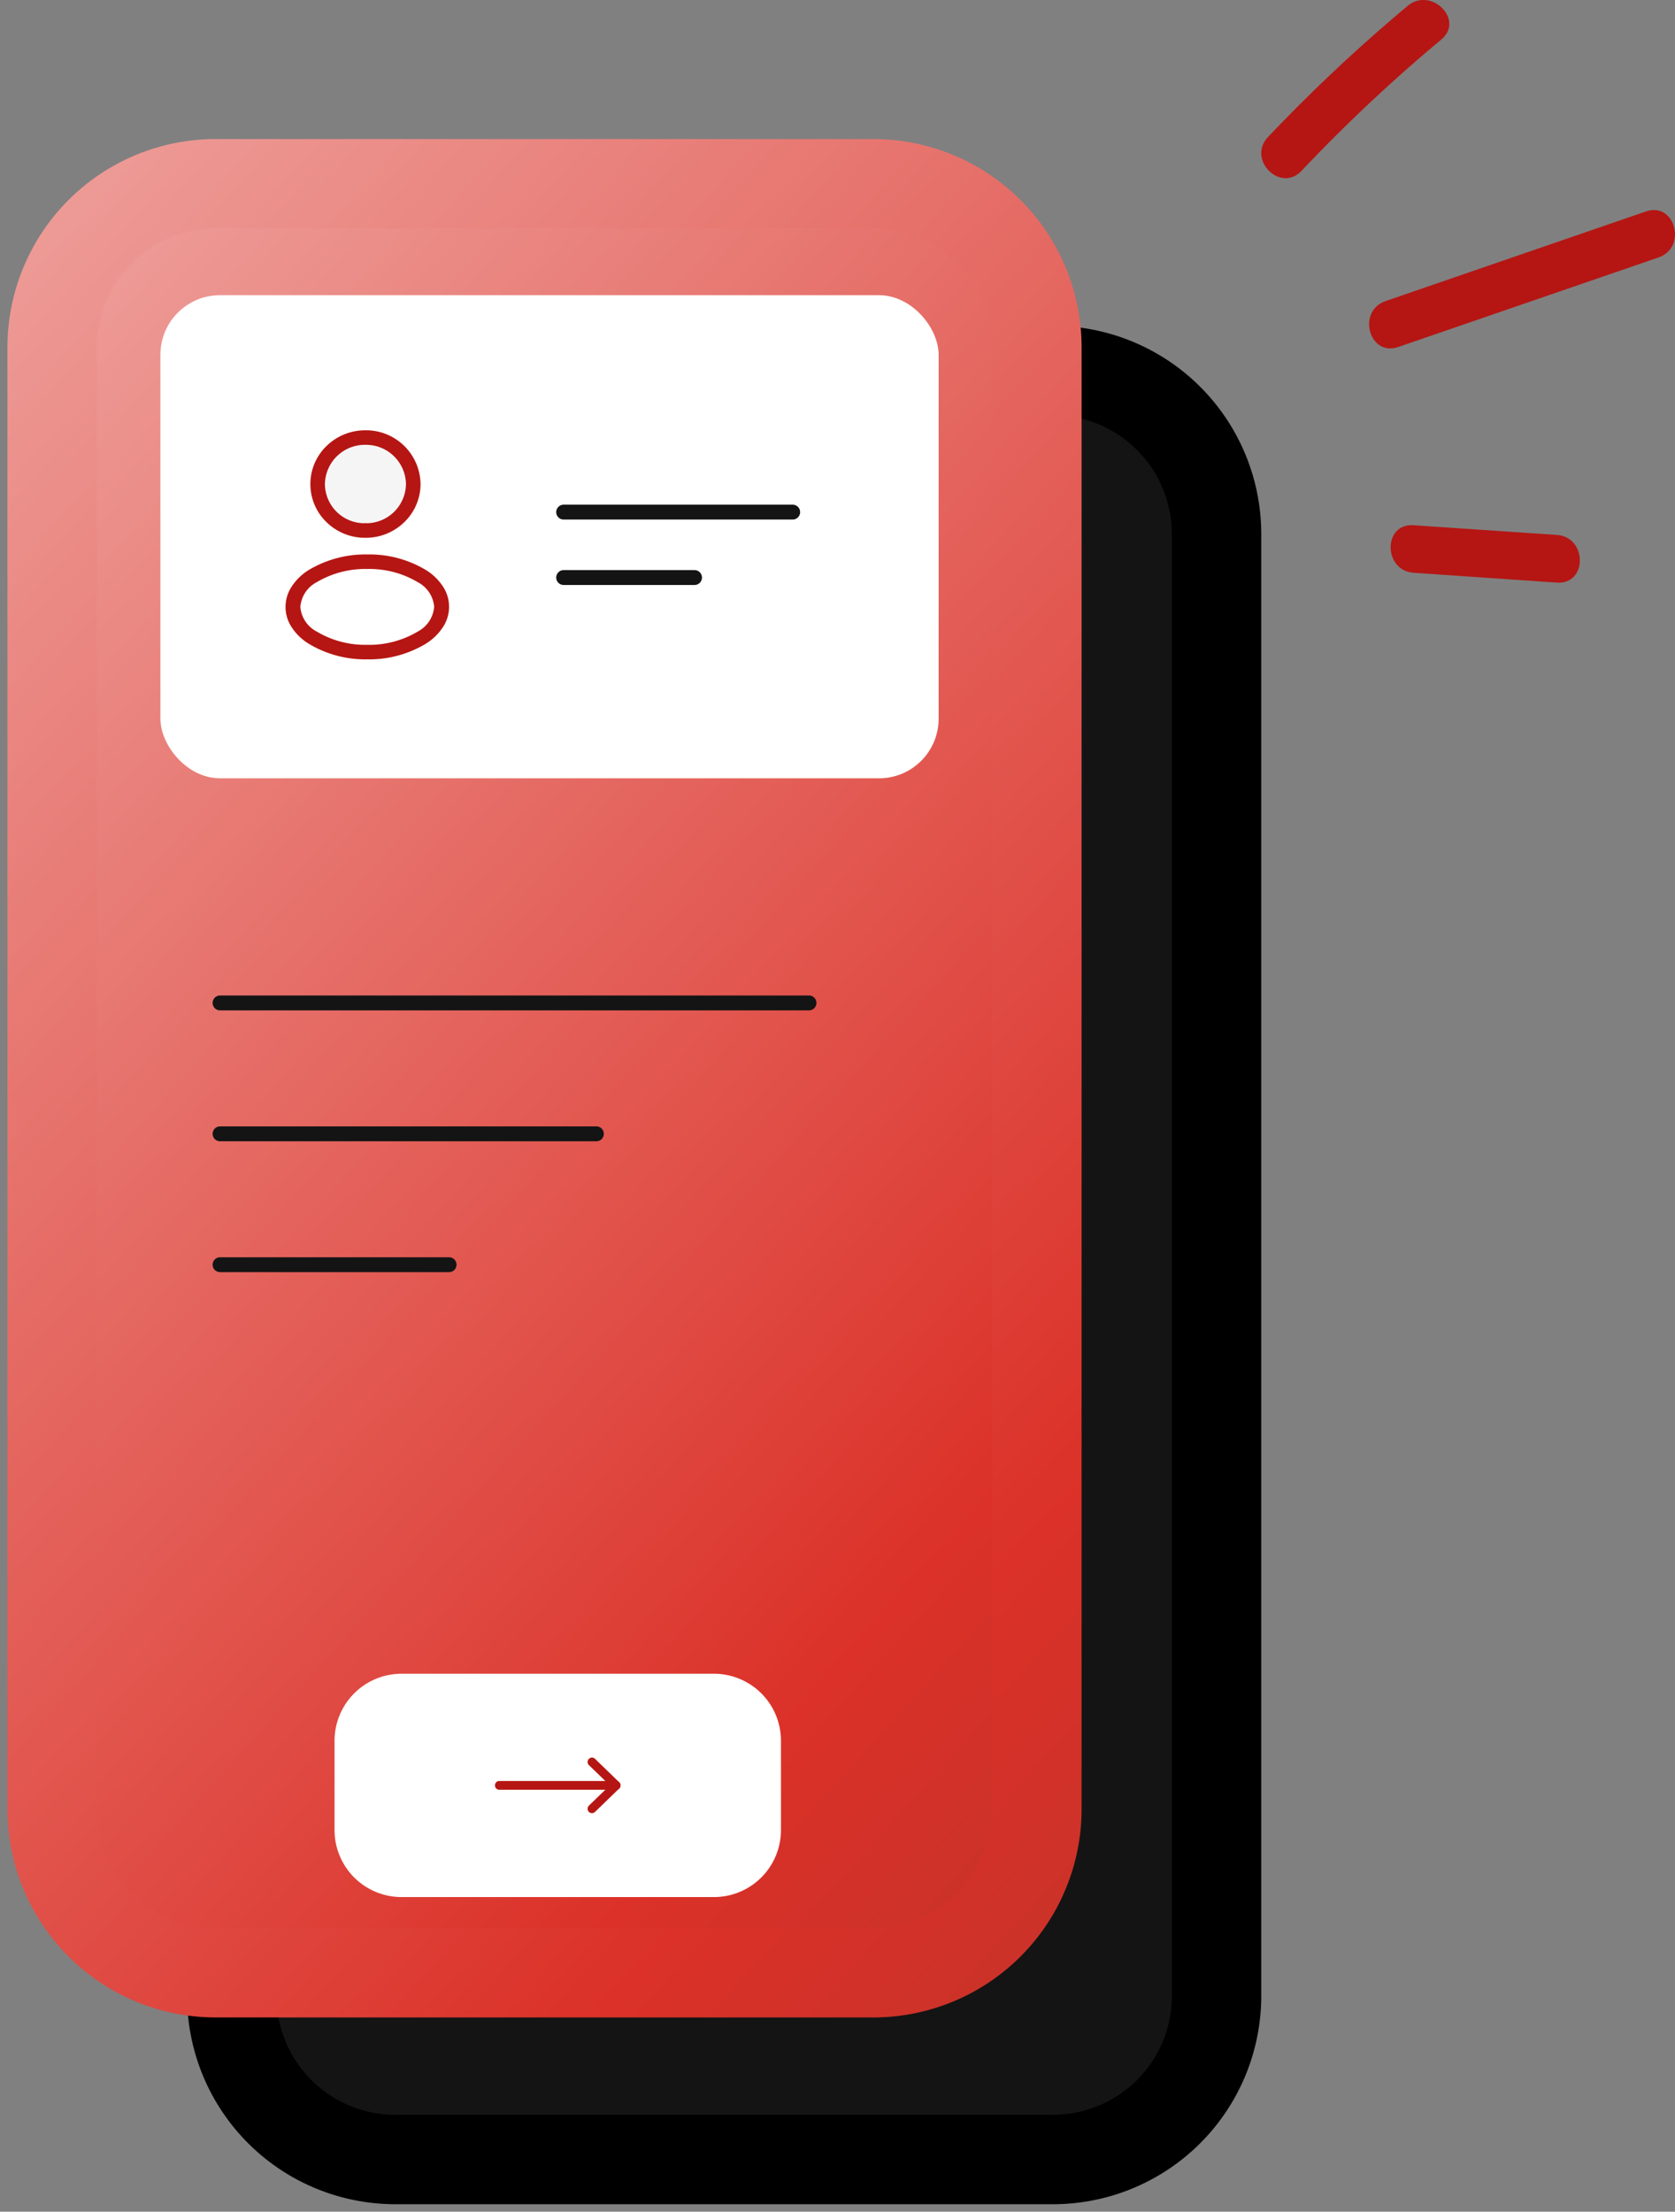 <svg xmlns="http://www.w3.org/2000/svg" xmlns:xlink="http://www.w3.org/1999/xlink" width="112.482" height="148.5" viewBox="0 0 112.482 148.5">
  <rect x="0" y="0" width="112.482" height="148.5" fill="#808080" stroke="none"/>
  <defs>
    <linearGradient id="linear-gradient" x1="-0.278" y1="-0.961" x2="1.851" y2="2.508" gradientUnits="objectBoundingBox">
      <stop offset="0" stop-color="#fff"/>
      <stop offset="0.515" stop-color="#db3128"/>
      <stop offset="1" stop-color="#383838"/>
    </linearGradient>
  </defs>
  <g id="Update_Profile_Dark_theme" data-name="Update Profile Dark theme" transform="translate(-71.8 -312.001)">
    <g id="Group_64644" data-name="Group 64644" transform="translate(72.3 321.337)">
      <g id="Group_64644-2" data-name="Group 64644">
        <path id="Path_343031" data-name="Path 343031" d="M15.316,0h35.5A15.316,15.316,0,0,1,66.129,15.316V104.8a15.316,15.316,0,0,1-15.316,15.316h-35.5A15.316,15.316,0,0,1,0,104.8V15.316A15.316,15.316,0,0,1,15.316,0Z" transform="translate(15.071 15.547)" fill="#141414" stroke="rgba(0,0,0,0)" stroke-width="1"/>
        <path id="Path_343009" data-name="Path 343009" d="M69.389,136.891H25.2a13.988,13.988,0,0,1-13.973-13.97V24.74A13.988,13.988,0,0,1,25.2,10.768H69.389A13.988,13.988,0,0,1,83.361,24.74v98.181A13.988,13.988,0,0,1,69.389,136.891ZM25.2,16.772a7.978,7.978,0,0,0-7.969,7.968v98.181a7.978,7.978,0,0,0,7.969,7.965H69.389a7.978,7.978,0,0,0,7.969-7.965V24.74a7.978,7.978,0,0,0-7.969-7.968Z" transform="translate(0.836 1.772)" stroke="rgba(0,0,0,0)" stroke-width="1"/>
        <path id="Path_343030" data-name="Path 343030" d="M10.721,0H55.408A10.721,10.721,0,0,1,66.129,10.721V109.4a10.721,10.721,0,0,1-10.721,10.721H10.721A10.721,10.721,0,0,1,0,109.4V10.721A10.721,10.721,0,0,1,10.721,0Z" transform="translate(3 3.008)" stroke="rgba(0,0,0,0)" stroke-width="1" fill="url(#linear-gradient)"/>
        <path id="Path_343012" data-name="Path 343012" d="M58.161,126.123H13.972A13.988,13.988,0,0,1,0,112.151V13.972A13.988,13.988,0,0,1,13.972,0H58.16A13.988,13.988,0,0,1,72.133,13.972v98.179a13.988,13.988,0,0,1-13.972,13.972ZM13.972,6A7.978,7.978,0,0,0,6,13.972v98.179a7.978,7.978,0,0,0,7.969,7.968H58.16a7.978,7.978,0,0,0,7.969-7.968V13.972A7.978,7.978,0,0,0,58.161,6Z" stroke="rgba(0,0,0,0)" stroke-width="1" fill="url(#linear-gradient)"/>
      </g>
      <rect id="Rectangle_5827" data-name="Rectangle 5827" width="52.26" height="32.437" rx="4" transform="translate(10.272 10.485)" fill="#fff"/>
      <g id="profile" transform="translate(18.672 19.555)">
        <path id="Path_338771" data-name="Path 338771" d="M10.85,8.241a1.322,1.322,0,0,0-.236,0,3.18,3.18,0,1,1,.236,0Z" transform="translate(-5.367 -1.512)" fill="#f5f5f5"/>
        <path id="Path_338771_-_Outline" data-name="Path 338771 - Outline" d="M9.636,7.717H9.62A3.7,3.7,0,0,1,7.1,6.626a3.557,3.557,0,0,1,.046-5.072A3.72,3.72,0,0,1,9.759.5a3.66,3.66,0,0,1,3.7,3.612s0,0,0,0a3.567,3.567,0,0,1-1.046,2.512A3.708,3.708,0,0,1,9.89,7.717a.489.489,0,0,1-.063,0c-.014,0-.037,0-.069,0s-.054,0-.079,0Zm.123-6.241A2.683,2.683,0,0,0,7.037,4.112,2.654,2.654,0,0,0,9.626,6.74a1.871,1.871,0,0,1,.26,0A2.667,2.667,0,0,0,12.48,4.111,2.683,2.683,0,0,0,9.759,1.476Z" transform="translate(-4.39 -0.5)" fill="#b51613"/>
        <path id="Path_338772" data-name="Path 338772" d="M9.343,11.687a7.361,7.361,0,0,1,3.933,1.046,3.664,3.664,0,0,1,1.147,1.113,2.466,2.466,0,0,1,0,2.712,3.681,3.681,0,0,1-1.149,1.12A7.361,7.361,0,0,1,9.338,18.73,7.361,7.361,0,0,1,5.4,17.679a3.663,3.663,0,0,1-1.146-1.113,2.466,2.466,0,0,1,0-2.712A3.681,3.681,0,0,1,5.4,12.734h0A7.418,7.418,0,0,1,9.343,11.687Zm-.005,6.067a6.341,6.341,0,0,0,3.39-.891,2.062,2.062,0,0,0,1.1-1.662,2.052,2.052,0,0,0-1.1-1.652,6.341,6.341,0,0,0-3.386-.886,6.4,6.4,0,0,0-3.4.886,2.061,2.061,0,0,0-1.1,1.662,2.052,2.052,0,0,0,1.1,1.652A6.341,6.341,0,0,0,9.338,17.754Z" transform="translate(-3.845 -3.35)" fill="#b51613"/>
      </g>
      <g id="Group_64645" data-name="Group 64645" transform="translate(21.966 103.045)">
        <path id="Path_343032" data-name="Path 343032" d="M4.5,0H25.478a4.5,4.5,0,0,1,4.5,4.5v5.995a4.5,4.5,0,0,1-4.5,4.5H4.5a4.5,4.5,0,0,1-4.5-4.5V4.5A4.5,4.5,0,0,1,4.5,0Z" transform="translate(0 0)" fill="#fff" stroke="rgba(0,0,0,0)" stroke-width="1"/>
        <path id="Path_203485" data-name="Path 203485" d="M3.433,2.209a.294.294,0,0,1-.212-.09L1.864.717.506,2.12a.294.294,0,0,1-.423-.409L1.652.09a.294.294,0,0,1,.423,0l1.57,1.621a.294.294,0,0,1-.211.5Z" transform="translate(19.204 5.631) rotate(90)" fill="#b51613"/>
        <path id="Path_203486" data-name="Path 203486" d="M.294,8.432A.294.294,0,0,1,0,8.138V.294a.294.294,0,0,1,.589,0V8.138A.294.294,0,0,1,.294,8.432Z" transform="translate(19.204 7.201) rotate(90)" fill="#b51613"/>
      </g>
      <line id="Line_181" data-name="Line 181" x2="15.38" transform="translate(37.351 25.049)" fill="none" stroke="#141414" stroke-linecap="round" stroke-width="1"/>
      <line id="Line_184" data-name="Line 184" x2="39.548" transform="translate(14.278 58.004)" fill="none" stroke="#141414" stroke-linecap="round" stroke-width="1"/>
      <line id="Line_185" data-name="Line 185" x2="15.38" transform="translate(14.278 75.581)" fill="none" stroke="#141414" stroke-linecap="round" stroke-width="1"/>
      <line id="Line_182" data-name="Line 182" x2="8.789" transform="translate(37.351 29.442)" fill="none" stroke="#141414" stroke-linecap="round" stroke-width="1"/>
      <line id="Line_183" data-name="Line 183" x2="25.271" transform="translate(14.278 66.793)" fill="none" stroke="#141414" stroke-linecap="round" stroke-width="1"/>
    </g>
    <path id="Path_204395" data-name="Path 204395" d="M667.007,228.661a110.193,110.193,0,0,0-9.388,8.817c-1.416,1.5.839,3.764,2.258,2.26a108.674,108.674,0,0,1,9.38-8.811C670.847,229.609,668.583,227.357,667.007,228.661Z" transform="translate(-500.673 83.732)" fill="#b51613"/>
    <path id="Path_204396" data-name="Path 204396" d="M697.249,270.115l-17.5,6.023c-1.932.673-1.1,3.749.851,3.083l17.491-6.016C700.025,272.539,699.2,269.449,697.249,270.115Z" transform="translate(-514.911 56.081)" fill="#b51613"/>
    <path id="Path_204397" data-name="Path 204397" d="M684.473,332.651c-2.051-.144-2.044,3.035,0,3.193l9.635.66c2.053.137,2.041-3.063,0-3.2Z" transform="translate(-517.751 14.616)" fill="#b51613"/>
  </g>
</svg>
